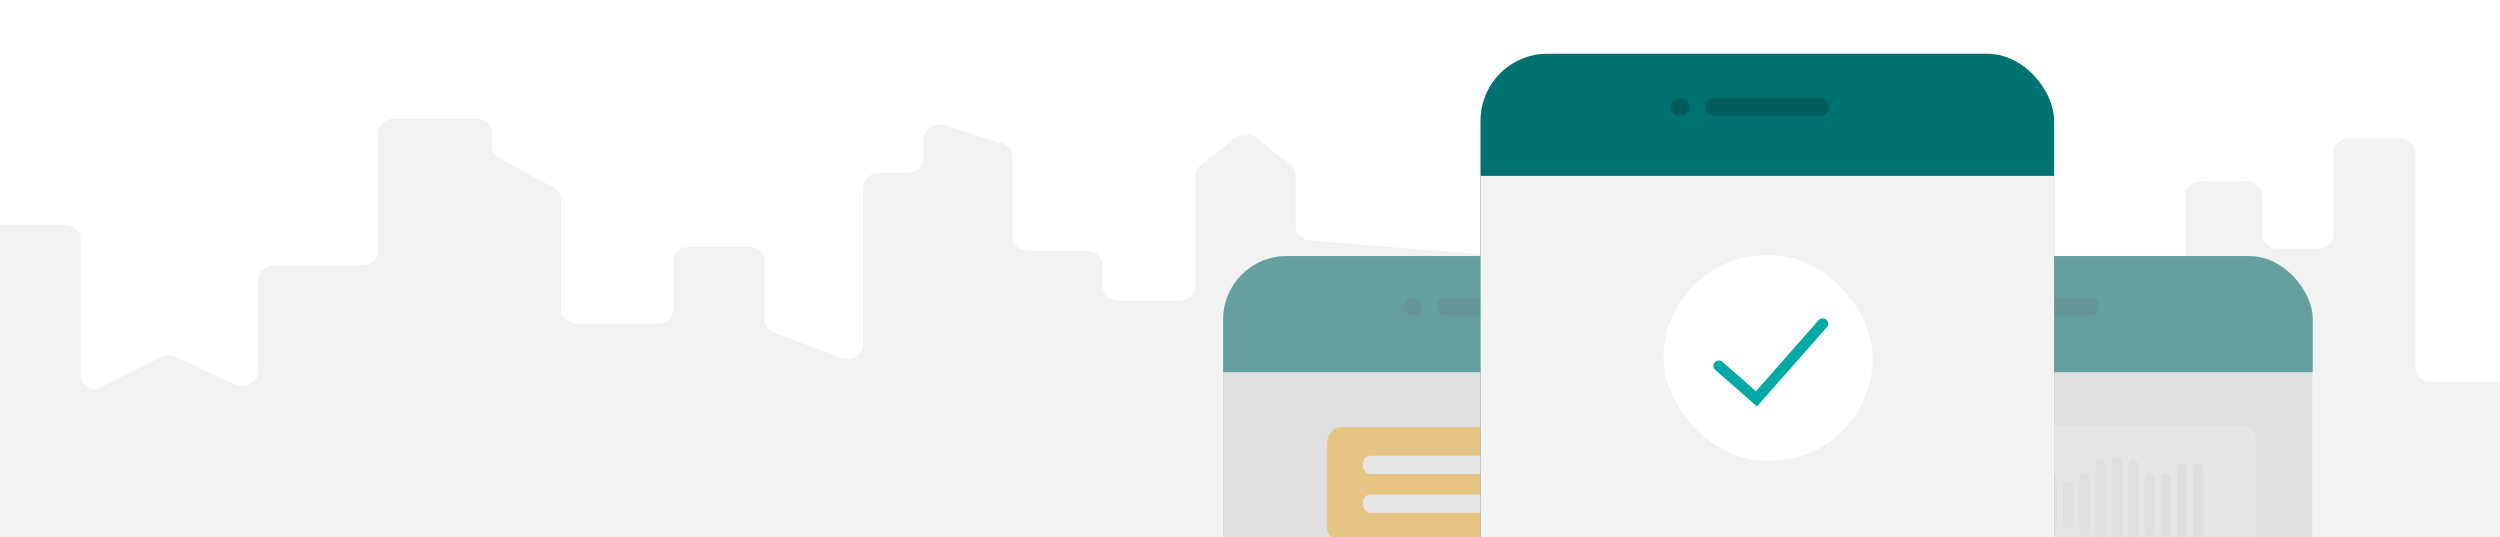 <svg width="1396" height="300" viewBox="0 0 1396 300" fill="none" xmlns="http://www.w3.org/2000/svg">
<g clip-path="url(#clip0)">
<path d="M0 125.541H36.005C40.806 125.541 44.731 128.698 45.092 132.7C45.111 132.901 45.129 133.097 45.129 133.302V209.901C45.129 215.38 50.892 218.941 55.79 216.491L78.63 205.068L89.609 199.56C92.39 198.164 95.827 198.124 98.652 199.451L130.659 214.483C136.739 217.337 144.193 213.597 144.193 207.692V155.966C144.193 151.68 148.279 148.206 153.316 148.206H202.024C207.062 148.206 211.148 144.732 211.148 140.446V74.03C211.148 69.744 215.234 66.27 220.271 66.27H265.564C270.601 66.27 274.687 69.744 274.687 74.03V81.772C274.687 84.422 276.28 86.89 278.908 88.315L309.063 104.659C311.691 106.084 313.284 108.552 313.284 111.202V172.985C313.284 177.271 317.37 180.745 322.408 180.745H366.858C371.896 180.745 375.982 177.271 375.982 172.985V145.501C375.982 141.215 380.064 137.741 385.105 137.741H417.808C422.845 137.741 426.932 141.215 426.932 145.501V178.616C426.932 181.678 429.046 184.452 432.333 185.698L469.115 199.681C475.148 201.973 481.96 198.219 481.96 192.598V104.244C481.96 99.957 486.043 96.484 491.084 96.484H506.64C511.678 96.484 515.764 93.01 515.764 88.723V77.391C515.764 71.993 522.081 68.246 528.037 70.108L559.369 79.917C562.956 81.04 565.339 83.948 565.339 87.2V132.303C565.339 136.589 569.426 140.063 574.463 140.063H606.492C611.529 140.063 615.615 143.537 615.615 147.823V160.198C615.615 164.485 619.701 167.958 624.738 167.958H658.418C663.456 167.958 667.542 164.485 667.542 160.198V98.069C667.542 95.944 668.566 93.91 670.377 92.448L689.291 77.147C692.754 74.347 698.415 74.347 701.874 77.154L720.737 92.448C722.541 93.914 723.565 95.94 723.565 98.065V126.613C723.565 130.615 727.145 133.961 731.832 134.337L838.281 142.888C842.965 143.263 846.544 146.609 846.544 150.612V171.888C846.544 178.799 856.371 182.261 862.115 177.373L894.767 149.602C896.477 148.148 897.439 146.172 897.439 144.116V114.705C897.439 110.418 901.525 106.945 906.562 106.945H966.545C971.582 106.945 975.668 110.418 975.668 114.705V172.402C975.668 176.688 979.754 180.162 984.792 180.162H1007.54C1012.58 180.162 1016.66 176.688 1016.66 172.402V82.746C1016.66 78.459 1020.75 74.985 1025.79 74.985H1061.52C1066.55 74.985 1070.64 78.459 1070.64 82.746V98.025C1070.64 102.312 1074.72 105.786 1079.76 105.786H1112.76C1117.79 105.786 1121.88 109.259 1121.88 113.546V139.283C1121.88 143.57 1125.97 147.043 1131 147.043H1170.15C1175.18 147.043 1179.27 150.517 1179.27 154.803V177.636C1179.27 181.922 1183.36 185.396 1188.39 185.396H1211.14C1216.18 185.396 1220.27 181.922 1220.27 177.636V108.898C1220.27 104.612 1224.35 101.138 1229.39 101.138H1254.19C1259.22 101.138 1263.31 104.612 1263.31 108.898V131.151C1263.31 135.438 1267.4 138.911 1272.43 138.911H1293.81C1298.85 138.911 1302.94 135.438 1302.94 131.151V85.075C1302.94 80.788 1307.02 77.314 1312.06 77.314H1339.59C1344.63 77.314 1348.72 80.788 1348.72 85.075V187.721V205.531C1348.72 209.817 1352.8 213.291 1357.84 213.291H1403.81C1408.85 213.291 1412.94 209.817 1412.94 205.531V149.577C1412.94 149.325 1412.96 149.077 1412.98 148.833V133.305C1412.98 129.019 1417.07 125.545 1422.1 125.545H1458V-568H0V125.541Z" fill="white"/>
<path d="M1412.94 133.302V148.83C1412.91 149.074 1412.9 149.322 1412.9 149.573V205.527C1412.9 209.814 1408.81 213.288 1403.78 213.288H1357.8C1352.77 213.288 1348.68 209.814 1348.68 205.527V187.718V85.071C1348.68 80.785 1344.59 77.311 1339.56 77.311H1312.03C1306.99 77.311 1302.9 80.785 1302.9 85.071V131.148C1302.9 135.434 1298.82 138.908 1293.78 138.908H1272.4C1267.36 138.908 1263.27 135.434 1263.27 131.148V108.895C1263.27 104.608 1259.19 101.135 1254.15 101.135H1229.35C1224.32 101.135 1220.23 104.608 1220.23 108.895V177.632C1220.23 181.919 1216.15 185.392 1211.11 185.392H1188.36C1183.32 185.392 1179.23 181.919 1179.23 177.632V154.8C1179.23 150.513 1175.15 147.04 1170.11 147.04H1130.97C1125.93 147.04 1121.84 143.566 1121.84 139.28V113.542C1121.84 109.256 1117.76 105.782 1112.72 105.782H1079.73C1074.69 105.782 1070.6 102.308 1070.6 98.022V82.742C1070.6 78.456 1066.52 74.982 1061.48 74.982H1025.75C1020.71 74.982 1016.63 78.456 1016.63 82.742V172.398C1016.63 176.685 1012.54 180.158 1007.5 180.158H984.755C979.718 180.158 975.632 176.685 975.632 172.398V114.701C975.632 110.415 971.546 106.941 966.508 106.941H906.526C901.489 106.941 897.403 110.415 897.403 114.701V144.113C897.403 146.172 896.44 148.144 894.731 149.599L862.079 177.37C856.331 182.258 846.507 178.795 846.507 171.884V150.608C846.507 146.606 842.928 143.26 838.244 142.885L731.796 134.333C727.112 133.958 723.529 130.612 723.529 126.61V98.062C723.529 95.941 722.508 93.91 720.7 92.445L701.837 77.151C698.378 74.344 692.718 74.344 689.255 77.143L670.341 92.445C668.529 93.91 667.505 95.941 667.505 98.066V160.195C667.505 164.481 663.419 167.955 658.382 167.955H624.702C619.665 167.955 615.578 164.481 615.578 160.195V147.82C615.578 143.533 611.496 140.06 606.455 140.06H574.452C569.415 140.06 565.329 136.586 565.329 132.299V87.196C565.329 83.945 562.945 81.04 559.358 79.913L528.026 70.105C522.07 68.239 515.753 71.989 515.753 77.388V88.72C515.753 93.006 511.671 96.48 506.629 96.48H491.073C486.035 96.48 481.949 99.954 481.949 104.24V192.595C481.949 198.216 475.137 201.974 469.104 199.677L432.322 185.695C429.038 184.445 426.921 181.671 426.921 178.613V145.498C426.921 141.211 422.835 137.738 417.797 137.738H385.094C380.057 137.738 375.971 141.211 375.971 145.498V172.981C375.971 177.268 371.885 180.741 366.847 180.741H322.4C317.363 180.741 313.277 177.268 313.277 172.981V111.199C313.277 108.549 311.684 106.081 309.056 104.656L278.901 88.312C276.273 86.886 274.68 84.419 274.68 81.769V74.027C274.68 69.74 270.594 66.267 265.556 66.267H220.267C215.23 66.267 211.144 69.74 211.144 74.027V140.442C211.144 144.729 207.058 148.203 202.02 148.203H153.316C148.279 148.203 144.193 151.676 144.193 155.963V207.689C144.193 213.598 136.739 217.337 130.659 214.48L98.652 199.448C95.827 198.121 92.386 198.161 89.609 199.557L78.63 205.065L55.79 216.488C50.892 218.937 45.129 215.376 45.129 209.898V133.298C45.129 133.094 45.111 132.897 45.092 132.697C44.731 128.695 40.806 125.538 36.005 125.538H0V890H45.092H1412.94H1458V125.542H1422.07C1417.03 125.542 1412.94 129.015 1412.94 133.302Z" fill="#F2F2F2"/>
<rect x="683" y="143" width="608" height="231" rx="35" fill="#CCCCCC"/>
<g opacity="0.5" clip-path="url(#clip1)">
<rect x="683" y="143" width="304.549" height="645" rx="35.593" fill="#007171"/>
<rect x="802.469" y="166.212" width="65.614" height="9.904" rx="4.643" fill="#005D5D"/>
<circle cx="788.849" cy="171.164" r="4.952" fill="#005D5D"/>
<rect x="683" y="207.841" width="304.868" height="515.317" fill="#F2F2F2"/>
<path d="M741.016 247.222C741.016 242.436 744.896 238.556 749.682 238.556H955.809C960.595 238.556 964.475 242.436 964.475 247.222V302.932H749.682C744.896 302.932 741.016 299.052 741.016 294.266V247.222Z" fill="#FFBE3C"/>
<rect x="760.938" y="254.481" width="183.148" height="10.238" rx="4.643" fill="white"/>
<rect x="760.938" y="276.095" width="183.148" height="10.238" rx="4.643" fill="white"/>
</g>
<g opacity="0.5" clip-path="url(#clip2)">
<rect x="987" y="143" width="304.549" height="645" rx="35.593" fill="#007171"/>
<rect x="1106.47" y="166.212" width="65.614" height="9.904" rx="4.643" fill="#005D5D"/>
<circle cx="1092.85" cy="171.164" r="4.952" fill="#CCCCCC"/>
<rect x="987" y="207.841" width="304.868" height="515.317" fill="#F2F2F2"/>
<path d="M1260.02 246.084C1260.02 241.298 1256.14 237.418 1251.35 237.418H1018.42C1013.63 237.418 1009.75 241.298 1009.75 246.084V317.482C1009.75 322.268 1013.63 326.148 1018.42 326.148H1260.02V246.084Z" fill="white"/>
<path d="M1060.95 280.215L1056.21 277.434L1051.12 274.473L1040.72 268.397C1040.34 268.209 1039.93 268.119 1039.51 268.134C1039.09 268.149 1038.68 268.269 1038.31 268.483C1037.95 268.697 1037.64 268.999 1037.42 269.361C1037.2 269.724 1037.08 270.135 1037.05 270.56V294.144C1037.08 294.568 1037.2 294.98 1037.42 295.342C1037.64 295.705 1037.95 296.007 1038.31 296.221C1038.68 296.435 1039.09 296.555 1039.51 296.57C1039.93 296.585 1040.34 296.494 1040.72 296.307L1051.12 290.23L1056.21 287.27L1060.95 284.489C1061.3 284.253 1061.58 283.935 1061.78 283.563C1061.98 283.19 1062.08 282.774 1062.08 282.352C1062.08 281.93 1061.98 281.514 1061.78 281.141C1061.58 280.769 1061.3 280.45 1060.95 280.215Z" fill="#00A8A6"/>
<rect x="1088.24" y="305.104" width="46.64" height="5.688" rx="2.844" transform="rotate(-90 1088.24 305.104)" fill="#F2F2F2"/>
<rect x="1097.34" y="299.416" width="35.264" height="5.688" rx="2.844" transform="rotate(-90 1097.34 299.416)" fill="#F2F2F2"/>
<rect x="1106.44" y="306.81" width="50.053" height="5.688" rx="2.844" transform="rotate(-90 1106.44 306.81)" fill="#F2F2F2"/>
<rect x="1115.54" y="311.36" width="59.153" height="5.688" rx="2.844" transform="rotate(-90 1115.54 311.36)" fill="#F2F2F2"/>
<rect x="1124.64" y="305.104" width="46.64" height="5.688" rx="2.844" transform="rotate(-90 1124.64 305.104)" fill="#F2F2F2"/>
<rect x="1133.74" y="298.847" width="34.127" height="5.688" rx="2.844" transform="rotate(-90 1133.74 298.847)" fill="#F2F2F2"/>
<rect x="1142.85" y="298.847" width="34.127" height="5.688" rx="2.844" transform="rotate(-90 1142.85 298.847)" fill="#F2F2F2"/>
<rect x="1151.95" y="294.865" width="26.164" height="5.688" rx="2.844" transform="rotate(-90 1151.95 294.865)" fill="#F2F2F2"/>
<rect x="1161.05" y="299.416" width="35.264" height="5.688" rx="2.844" transform="rotate(-90 1161.05 299.416)" fill="#F2F2F2"/>
<rect x="1170.15" y="306.81" width="50.053" height="5.688" rx="2.844" transform="rotate(-90 1170.15 306.81)" fill="#F2F2F2"/>
<rect x="1179.25" y="308.516" width="53.466" height="5.688" rx="2.844" transform="rotate(-90 1179.25 308.516)" fill="#F2F2F2"/>
<rect x="1188.35" y="306.81" width="50.053" height="5.688" rx="2.844" transform="rotate(-90 1188.35 306.81)" fill="#F2F2F2"/>
<rect x="1197.45" y="299.416" width="35.264" height="5.688" rx="2.844" transform="rotate(-90 1197.45 299.416)" fill="#F2F2F2"/>
<rect x="1206.55" y="299.416" width="35.264" height="5.688" rx="2.844" transform="rotate(-90 1206.55 299.416)" fill="#F2F2F2"/>
<rect x="1215.65" y="305.104" width="46.64" height="5.688" rx="2.844" transform="rotate(-90 1215.65 305.104)" fill="#F2F2F2"/>
<rect x="1224.75" y="305.104" width="46.64" height="5.688" rx="2.844" transform="rotate(-90 1224.75 305.104)" fill="#F2F2F2"/>
</g>
<g clip-path="url(#clip3)" filter="url(#filter0_d)">
<rect x="826.719" y="30" width="320.28" height="678.317" rx="37.431" fill="#007171"/>
<rect x="952.357" y="54.412" width="69.004" height="10.416" rx="4.882" fill="#005D5D"/>
<circle cx="938.036" cy="59.619" r="5.208" fill="#005D5D"/>
<rect x="826.719" y="98.19" width="320.616" height="541.936" fill="#F2F2F2"/>
<rect x="929.406" y="142" width="116.844" height="114.735" rx="57.368" transform="rotate(0.499 929.406 142)" fill="white"/>
<path d="M1019.83 178.494C1019.53 178.23 1019.18 178.027 1018.81 177.897C1018.43 177.768 1018.03 177.715 1017.63 177.741C1017.23 177.766 1016.84 177.871 1016.48 178.048C1016.13 178.225 1015.81 178.471 1015.54 178.772L980.524 218.484L970.821 209.913L965.561 205.36L961.813 202.039C961.513 201.775 961.165 201.572 960.787 201.442C960.409 201.313 960.009 201.26 959.61 201.285C959.212 201.311 958.822 201.416 958.464 201.593C958.106 201.77 957.786 202.016 957.524 202.317C956.999 202.92 956.734 203.707 956.787 204.505C956.841 205.303 957.207 206.047 957.807 206.576L964.189 212.159L969.449 216.712L981.097 226.973L1020.09 182.748C1020.61 182.148 1020.88 181.365 1020.83 180.569C1020.79 179.772 1020.43 179.027 1019.83 178.494Z" fill="#00A8A6"/>
</g>
</g>
<defs>
<filter id="filter0_d" x="824.719" y="28" width="324.28" height="682.317" filterUnits="userSpaceOnUse" color-interpolation-filters="sRGB">
<feFlood flood-opacity="0" result="BackgroundImageFix"/>
<feColorMatrix in="SourceAlpha" type="matrix" values="0 0 0 0 0 0 0 0 0 0 0 0 0 0 0 0 0 0 127 0"/>
<feOffset/>
<feGaussianBlur stdDeviation="1"/>
<feColorMatrix type="matrix" values="0 0 0 0 0 0 0 0 0 0 0 0 0 0 0 0 0 0 0.4 0"/>
<feBlend mode="normal" in2="BackgroundImageFix" result="effect1_dropShadow"/>
<feBlend mode="normal" in="SourceGraphic" in2="effect1_dropShadow" result="shape"/>
</filter>
<clipPath id="clip0">
<rect width="1396" height="300" fill="white"/>
</clipPath>
<clipPath id="clip1">
<rect width="304.549" height="645" fill="white" transform="translate(683 143)"/>
</clipPath>
<clipPath id="clip2">
<rect width="304.549" height="645" fill="white" transform="translate(987 143)"/>
</clipPath>
<clipPath id="clip3">
<rect width="320.28" height="678.317" fill="white" transform="translate(826.719 30)"/>
</clipPath>
</defs>
</svg>
